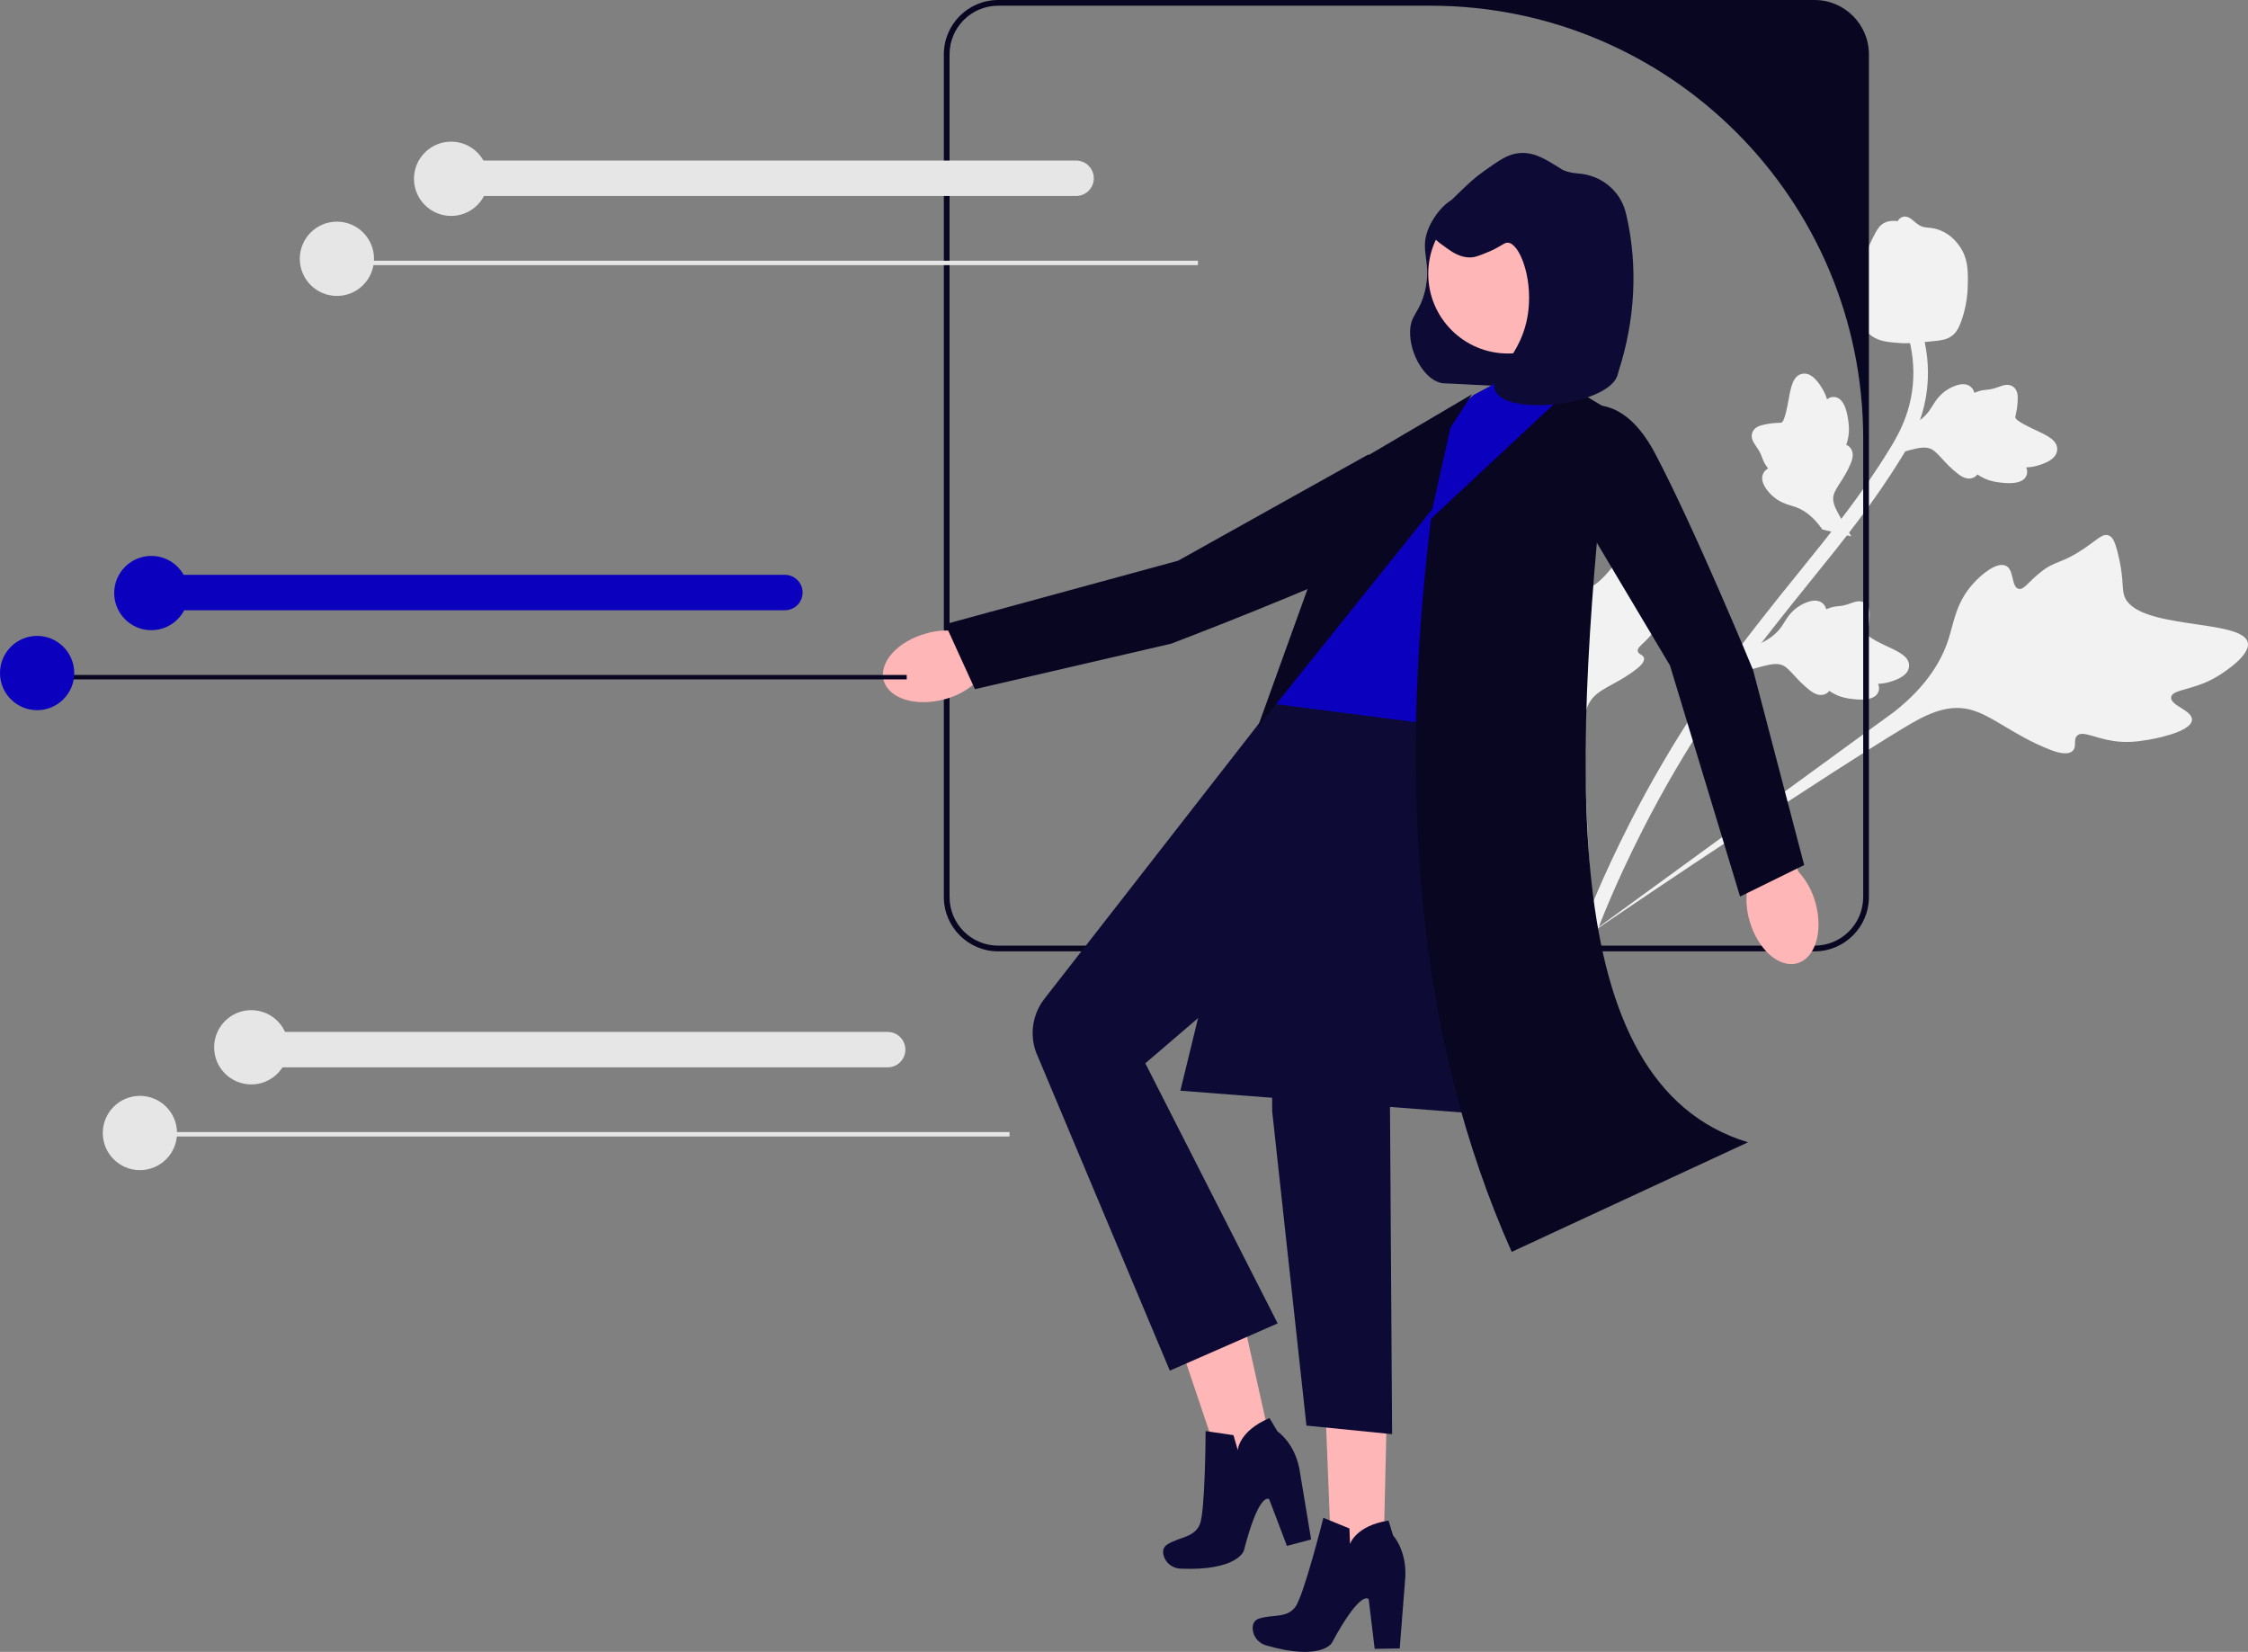 <svg width="328" height="241" viewBox="0 0 328 241" fill="none" xmlns="http://www.w3.org/2000/svg">
<rect x="0" y="0" width="328" height="241" fill="#808080" stroke="none"/>
<g clip-path="url(#clip0_1_31)">
<path d="M319.827 105.033C319.918 103.631 316.632 102.947 316.782 101.721C316.93 100.499 320.245 100.753 323.748 98.546C324.38 98.148 328.362 95.639 327.973 93.758C327.238 90.191 311.45 92.011 309.913 86.822C309.576 85.683 309.889 84.086 308.959 80.506C308.589 79.082 308.282 78.344 307.655 78.11C306.765 77.779 306.008 78.756 303.823 80.198C300.547 82.362 299.948 81.685 297.597 83.592C295.851 85.007 295.265 86.123 294.505 85.898C293.429 85.58 293.91 83.139 292.678 82.544C291.422 81.936 289.231 83.659 287.889 85.154C285.369 87.958 285.108 90.769 284.271 93.339C283.361 96.132 281.344 99.946 276.342 103.874L230.681 137.13C240.293 130.472 267.174 112.585 277.647 106.27C280.67 104.447 283.845 102.672 287.312 103.489C290.649 104.275 293.854 107.367 299.235 109.419C299.863 109.659 301.621 110.303 302.413 109.552C303.067 108.93 302.465 107.92 303.067 107.331C303.875 106.54 305.614 107.715 308.464 108.118C310.474 108.402 312.014 108.157 313.339 107.947C313.739 107.883 319.705 106.898 319.827 105.033L319.827 105.033Z" fill="#F2F2F2"/>
<path d="M242.675 86.143C242.014 85.694 240.73 87.11 240.172 86.683C239.615 86.257 240.696 84.703 240.624 82.345C240.611 81.92 240.53 79.241 239.495 78.889C237.532 78.221 233.87 86.499 230.881 85.757C230.225 85.594 229.532 84.979 227.508 84.403C226.703 84.174 226.252 84.111 225.956 84.352C225.537 84.694 225.798 85.347 225.875 86.836C225.991 89.069 225.486 89.168 225.743 90.873C225.934 92.138 226.312 92.748 225.982 93.057C225.516 93.493 224.457 92.553 223.81 92.986C223.149 93.427 223.362 95 223.708 96.091C224.357 98.137 225.661 99.076 226.68 100.229C227.787 101.482 229.076 103.573 229.56 107.162L232.699 139.18C232.206 132.539 231.188 114.178 231.112 107.213C231.09 105.202 231.135 103.131 232.536 101.664C233.884 100.252 236.326 99.57 238.885 97.52C239.184 97.281 240.008 96.604 239.867 95.998C239.751 95.498 239.082 95.502 238.967 95.036C238.812 94.411 239.89 93.896 240.91 92.613C241.629 91.708 241.954 90.881 242.233 90.169C242.317 89.955 243.555 86.741 242.675 86.143L242.675 86.143V86.143Z" fill="#F2F2F2"/>
<path d="M253.805 98.11L255.837 94.29L256.202 94.145C257.894 93.477 259.153 92.556 259.947 91.407C260.074 91.224 260.19 91.035 260.31 90.842C260.782 90.079 261.369 89.129 262.582 88.386C263.261 87.972 264.963 87.105 265.981 88.054C266.257 88.307 266.392 88.606 266.455 88.89C266.509 88.867 266.564 88.844 266.622 88.819C267.345 88.521 267.784 88.482 268.206 88.444C268.53 88.415 268.865 88.385 269.487 88.197C269.759 88.114 269.984 88.032 270.174 87.963C270.748 87.755 271.465 87.529 272.136 88.001C272.835 88.531 272.804 89.388 272.784 89.956C272.748 90.968 272.603 91.616 272.506 92.045C272.471 92.202 272.431 92.379 272.43 92.441C272.429 92.944 274.541 93.92 275.334 94.292C277.118 95.123 278.662 95.841 278.542 97.243C278.456 98.246 277.498 98.994 275.614 99.523C275.027 99.687 274.484 99.745 274.022 99.765C274.171 100.089 274.239 100.475 274.082 100.901C273.709 101.909 272.38 102.264 270.131 101.962C269.572 101.888 268.821 101.786 267.945 101.384C267.532 101.195 267.19 100.983 266.9 100.796C266.781 100.957 266.621 101.109 266.395 101.223C265.732 101.562 264.945 101.4 264.066 100.707C263.089 99.959 262.387 99.194 261.766 98.519C261.224 97.932 260.756 97.427 260.301 97.158C259.45 96.671 258.387 96.891 257.084 97.228L253.805 98.11L253.805 98.11Z" fill="#F2F2F2"/>
<path d="M270.108 78.25L265.899 77.252L265.667 76.935C264.592 75.468 263.382 74.483 262.069 74.006C261.86 73.93 261.648 73.865 261.432 73.798C260.574 73.535 259.507 73.207 258.48 72.222C257.908 71.67 256.638 70.242 257.298 69.017C257.472 68.685 257.726 68.479 257.986 68.346C257.949 68.299 257.913 68.252 257.874 68.202C257.403 67.578 257.254 67.164 257.11 66.765C257 66.458 256.886 66.142 256.546 65.588C256.397 65.345 256.261 65.148 256.146 64.982C255.799 64.48 255.399 63.842 255.685 63.074C256.02 62.263 256.856 62.075 257.41 61.95C258.398 61.728 259.061 61.704 259.501 61.689C259.662 61.684 259.843 61.677 259.903 61.662C260.389 61.536 260.798 59.245 260.956 58.383C261.306 56.445 261.609 54.768 262.995 54.53C263.987 54.358 264.953 55.096 265.942 56.785C266.249 57.311 266.443 57.822 266.58 58.264C266.856 58.038 267.212 57.874 267.663 57.918C268.732 58.023 269.413 59.219 269.69 61.472C269.761 62.032 269.853 62.785 269.687 63.735C269.608 64.182 269.49 64.568 269.384 64.896C269.569 64.97 269.756 65.087 269.924 65.276C270.42 65.832 270.463 66.634 270.016 67.661C269.541 68.796 268.979 69.67 268.484 70.441C268.053 71.115 267.684 71.696 267.54 72.204C267.284 73.152 267.767 74.125 268.424 75.3L270.108 78.25L270.108 78.25V78.25Z" fill="#F2F2F2"/>
<path d="M275.42 66.535L277.451 62.715L277.816 62.571C279.508 61.903 280.767 60.981 281.561 59.832C281.688 59.649 281.805 59.46 281.924 59.268C282.396 58.504 282.983 57.555 284.197 56.811C284.875 56.397 286.577 55.531 287.595 56.48C287.871 56.732 288.006 57.031 288.069 57.316C288.123 57.292 288.178 57.269 288.236 57.244C288.959 56.947 289.398 56.907 289.82 56.869C290.144 56.84 290.479 56.81 291.101 56.622C291.373 56.54 291.598 56.457 291.788 56.388C292.362 56.18 293.079 55.955 293.75 56.427C294.449 56.956 294.418 57.813 294.398 58.381C294.362 59.393 294.217 60.041 294.12 60.471C294.085 60.628 294.046 60.804 294.044 60.867C294.043 61.369 296.155 62.346 296.948 62.718C298.732 63.548 300.277 64.266 300.156 65.668C300.07 66.672 299.112 67.419 297.228 67.948C296.642 68.112 296.098 68.17 295.636 68.191C295.785 68.515 295.853 68.901 295.696 69.327C295.323 70.335 293.994 70.69 291.746 70.387C291.186 70.313 290.435 70.211 289.559 69.81C289.146 69.62 288.804 69.408 288.514 69.222C288.395 69.382 288.235 69.534 288.009 69.648C287.346 69.987 286.559 69.825 285.68 69.132C284.703 68.384 284.001 67.619 283.38 66.945C282.838 66.357 282.37 65.852 281.915 65.584C281.064 65.096 280.001 65.316 278.698 65.654L275.42 66.535V66.535H275.42Z" fill="#F2F2F2"/>
<path d="M231.907 137.885L231.483 136.91L231.891 135.929L231.483 136.91L230.549 136.416C230.59 136.326 230.67 136.109 230.797 135.77C231.495 133.918 233.617 128.281 237.835 120.003C240.78 114.224 244.125 108.501 247.78 102.99C251.44 97.47 254.53 93.51 257.014 90.328C258.887 87.927 260.712 85.669 262.491 83.471C267.242 77.596 271.729 72.046 275.829 65.308C276.745 63.805 278.651 60.674 279.087 56.252C279.34 53.687 279.064 51.067 278.264 48.465L280.297 47.84C281.178 50.714 281.482 53.615 281.202 56.463C280.718 61.365 278.642 64.777 277.644 66.416C273.471 73.273 268.94 78.876 264.143 84.807C262.372 86.998 260.554 89.245 258.688 91.636C256.228 94.79 253.165 98.715 249.552 104.164C245.94 109.609 242.636 115.262 239.728 120.968C235.564 129.142 233.474 134.695 232.787 136.52C232.419 137.494 232.343 137.698 231.907 137.885V137.885V137.885Z" fill="#F2F2F2"/>
<path d="M273.141 49.049C273.069 48.999 272.997 48.948 272.927 48.892C271.489 47.789 270.719 45.947 270.636 43.419C270.599 42.231 270.921 41.125 271.563 38.92C271.661 38.58 272.18 36.867 273.236 34.744C273.925 33.356 274.309 32.842 274.88 32.547C275.515 32.216 276.214 32.162 276.888 32.264C276.981 32.081 277.118 31.92 277.311 31.794C278.111 31.267 278.839 31.907 279.237 32.248C279.436 32.425 279.683 32.647 279.986 32.832C280.462 33.125 280.803 33.157 281.319 33.209C281.812 33.258 282.426 33.318 283.181 33.636C284.672 34.258 285.512 35.377 285.789 35.746C287.252 37.677 287.177 39.793 287.09 42.242C287.071 42.733 286.958 44.487 286.277 46.532C285.785 48.007 285.36 48.521 284.975 48.856C284.186 49.546 283.348 49.676 281.33 49.849C279.22 50.031 278.162 50.122 277.349 50.06C275.458 49.914 274.271 49.823 273.141 49.049L273.141 49.049V49.049Z" fill="#F2F2F2"/>
<path d="M264.763 0H145.638C141.268 0 137.714 3.555 137.714 7.928V130.868C137.714 135.24 141.268 138.795 145.638 138.795H264.763C269.133 138.795 272.687 135.24 272.687 130.868V7.928C272.687 3.555 269.133 0 264.763 0ZM271.854 130.868C271.854 134.786 268.679 137.962 264.763 137.962H145.638C141.722 137.962 138.548 134.786 138.548 130.868V7.928C138.548 4.01 141.722 0.834 145.638 0.834H208.738C243.596 0.834 271.854 29.106 271.854 63.983V130.868Z" fill="#090622"/>
<path d="M135.193 92.399C131.018 93.528 128.216 96.599 128.934 99.257C129.653 101.916 133.62 103.155 137.796 102.025C139.471 101.596 141.019 100.773 142.31 99.623L159.94 94.615L157.415 86.387L140.303 92.198C138.608 91.856 136.856 91.924 135.193 92.399Z" fill="#FFB6B6"/>
<path d="M209.075 67.714C209.075 67.714 214.053 75.02 202.834 80.531C191.616 86.043 170.88 93.908 170.88 93.908L142.248 100.545L137.924 91.061L171.899 81.799L199.583 66.341L209.075 67.714H209.075Z" fill="#090622"/>
<path d="M205.745 48.269C205.617 51.732 208.109 55.843 210.743 55.927C213.913 56.029 228.895 57.096 229.377 55.853C232.721 47.221 216.972 29.314 213.422 28.797C211.514 28.519 209.23 31.26 208.351 33.522C207.121 36.693 208.937 38.188 207.912 42.459C207.13 45.716 205.834 45.848 205.745 48.269Z" fill="#0D0B35"/>
<path d="M179.665 184.785L169.149 187.196L179.715 218.565L186.841 216.932L179.665 184.785Z" fill="#FFB6B6"/>
<path d="M175.907 208.783L179.974 209.379L180.601 211.559C180.601 211.559 180.737 208.786 185.229 206.886L186.396 208.837C186.396 208.837 188.801 210.385 189.578 214.222L191.304 224.601L187.772 225.539L185.181 218.72C185.181 218.72 183.755 217.416 181.488 226.237C181.488 226.237 180.569 229.202 172.238 228.858C171.093 228.811 170.085 228.047 169.78 226.942C169.611 226.332 169.685 225.701 170.389 225.279C172.179 224.203 174.26 224.304 175.063 222.392C175.866 220.481 175.907 208.783 175.907 208.783Z" fill="#0D0B35"/>
<path d="M202.51 199.047L193.12 198.815L194.434 231.846L201.743 231.977L202.51 199.047Z" fill="#FFB6B6"/>
<path d="M193.091 221.434L196.895 222.993L196.979 225.259C196.979 225.259 197.778 222.601 202.595 221.838L203.259 224.013C203.259 224.013 205.22 226.094 205.052 230.006L204.23 240.495L200.577 240.555L199.702 233.313C199.702 233.313 198.632 231.704 194.309 239.72C194.309 239.72 192.704 242.376 184.701 240.037C183.601 239.715 182.806 238.731 182.776 237.584C182.759 236.952 182.983 236.358 183.767 236.117C185.763 235.504 187.759 236.103 188.998 234.441C190.238 232.779 193.091 221.434 193.091 221.434Z" fill="#0D0B35"/>
<path d="M221.887 162.968L172.224 159.124L186.2 101.8L219.637 96.98L221.887 162.968Z" fill="#0D0B35"/>
<path d="M215.038 57.599L225.501 52.022L233.951 62.004L216.972 116.455L185.912 102.694L209.503 62.342L215.038 57.599Z" fill="#0B00BD"/>
<path d="M216.364 106.623C216.364 106.623 219.696 123.814 209.378 132.748L206.219 142.795L202.809 161.339L203.118 209.235L190.62 207.984L185.621 162.138L185.562 139.32L167.112 155.128L186.421 193.074L170.687 199.967L151.471 154.24C150.136 151.454 150.492 148.153 152.39 145.716L185.912 102.694L216.364 106.623Z" fill="#0D0B35"/>
<path d="M229.319 56.531L208.803 75.681C203.947 115.102 206.598 151.3 220.568 182.638L255.043 166.651C226.616 158.024 229.404 110.656 234.92 59.902L229.319 56.531Z" fill="#090622"/>
<path d="M211.626 62.405L214.782 57.519L197.326 67.787L183.523 106.058L208.986 74.266L211.626 62.405Z" fill="#090622"/>
<path d="M255.29 134.392C256.493 138.549 259.612 141.297 262.256 140.531C264.9 139.764 266.067 135.774 264.863 131.616C264.405 129.948 263.554 128.415 262.382 127.143L257.062 109.596L248.885 112.269L254.998 129.284C254.686 130.986 254.786 132.737 255.29 134.392Z" fill="#FFB6B6"/>
<path d="M228.522 60.311C228.522 60.311 235.678 55.123 241.506 66.184C247.334 77.245 255.789 97.758 255.789 97.758L263.242 126.202L253.891 130.799L243.662 97.087L227.423 69.843L228.522 60.311Z" fill="#090622"/>
<path d="M220.013 51.573C226.431 51.573 231.634 46.367 231.634 39.946C231.634 33.524 226.431 28.319 220.013 28.319C213.595 28.319 208.392 33.524 208.392 39.946C208.392 46.367 213.595 51.573 220.013 51.573Z" fill="#FFB6B6"/>
<path d="M220.051 35.41C219.397 35.345 219.061 36.037 216.563 37.002C215.678 37.345 215.225 37.516 214.705 37.55C213.125 37.651 211.896 36.778 211.076 36.194C209.742 35.246 208.882 34.635 208.714 33.658C208.495 32.383 209.938 30.959 212.831 28.163C214.249 26.794 215.112 25.966 216.499 24.982C218.825 23.331 219.988 22.505 221.618 22.343C223.777 22.128 225.419 23.159 227.787 24.647C228.427 25.049 229.35 25.242 230.328 25.316C233.53 25.557 236.275 27.692 237.146 30.784C237.212 31.02 237.268 31.234 237.31 31.418C239.029 38.926 238.549 46.735 236.197 54.069C236.134 54.267 236.081 54.45 236.04 54.618C234.947 59.085 219.936 60.826 218.18 57.05C217.075 54.672 222.242 52.293 223.013 45.203C223.55 40.267 221.683 35.57 220.051 35.41V35.41Z" fill="#0D0B35"/>
<path d="M174.79 38.035H48.878V38.68H174.79V38.035Z" fill="#E6E6E6"/>
<path d="M157.014 28.593H66.653C65.23 28.593 64.072 27.434 64.072 26.01C64.072 24.585 65.23 23.427 66.653 23.427H157.014C158.438 23.427 159.596 24.585 159.596 26.01C159.596 27.434 158.438 28.593 157.014 28.593Z" fill="#E6E6E6"/>
<path d="M49.157 43.174C52.148 43.174 54.572 40.748 54.572 37.755C54.572 34.763 52.148 32.337 49.157 32.337C46.166 32.337 43.741 34.763 43.741 37.755C43.741 40.748 46.166 43.174 49.157 43.174Z" fill="#E6E6E6"/>
<path d="M65.82 31.503C68.811 31.503 71.235 29.077 71.235 26.085C71.235 23.092 68.811 20.666 65.82 20.666C62.829 20.666 60.404 23.092 60.404 26.085C60.404 29.077 62.829 31.503 65.82 31.503Z" fill="#E6E6E6"/>
<path d="M132.299 98.471H6.386V99.117H132.299V98.471Z" fill="#090622"/>
<path d="M114.523 89.029H24.162C22.738 89.029 21.58 87.87 21.58 86.446C21.58 85.022 22.738 83.863 24.162 83.863H114.523C115.947 83.863 117.105 85.022 117.105 86.446C117.105 87.87 115.947 89.029 114.523 89.029Z" fill="#0B00BD"/>
<path d="M5.416 103.61C8.406 103.61 10.831 101.184 10.831 98.192C10.831 95.199 8.406 92.773 5.416 92.773C2.425 92.773 0 95.199 0 98.192C0 101.184 2.425 103.61 5.416 103.61Z" fill="#0B00BD"/>
<path d="M22.079 91.94C25.07 91.94 27.494 89.514 27.494 86.521C27.494 83.529 25.07 81.103 22.079 81.103C19.088 81.103 16.663 83.529 16.663 86.521C16.663 89.514 19.088 91.94 22.079 91.94Z" fill="#0B00BD"/>
<path d="M147.296 165.159H21.383V165.805H147.296V165.159Z" fill="#E6E6E6"/>
<path d="M129.52 155.718H39.159C37.735 155.718 36.577 154.559 36.577 153.134C36.577 151.71 37.735 150.551 39.159 150.551H129.52C130.944 150.551 132.102 151.71 132.102 153.134C132.102 154.559 130.944 155.718 129.52 155.718Z" fill="#E6E6E6"/>
<path d="M36.659 158.211C39.65 158.211 42.075 155.785 42.075 152.793C42.075 149.8 39.65 147.374 36.659 147.374C33.668 147.374 31.244 149.8 31.244 152.793C31.244 155.785 33.668 158.211 36.659 158.211Z" fill="#E6E6E6"/>
<path d="M20.413 170.715C23.403 170.715 25.828 168.289 25.828 165.297C25.828 162.304 23.403 159.878 20.413 159.878C17.422 159.878 14.997 162.304 14.997 165.297C14.997 168.289 17.422 170.715 20.413 170.715Z" fill="#E6E6E6"/>
</g>
<defs>
<clipPath id="clip0_1_31">
<rect width="328" height="241" fill="white"/>
</clipPath>
</defs>
</svg>
